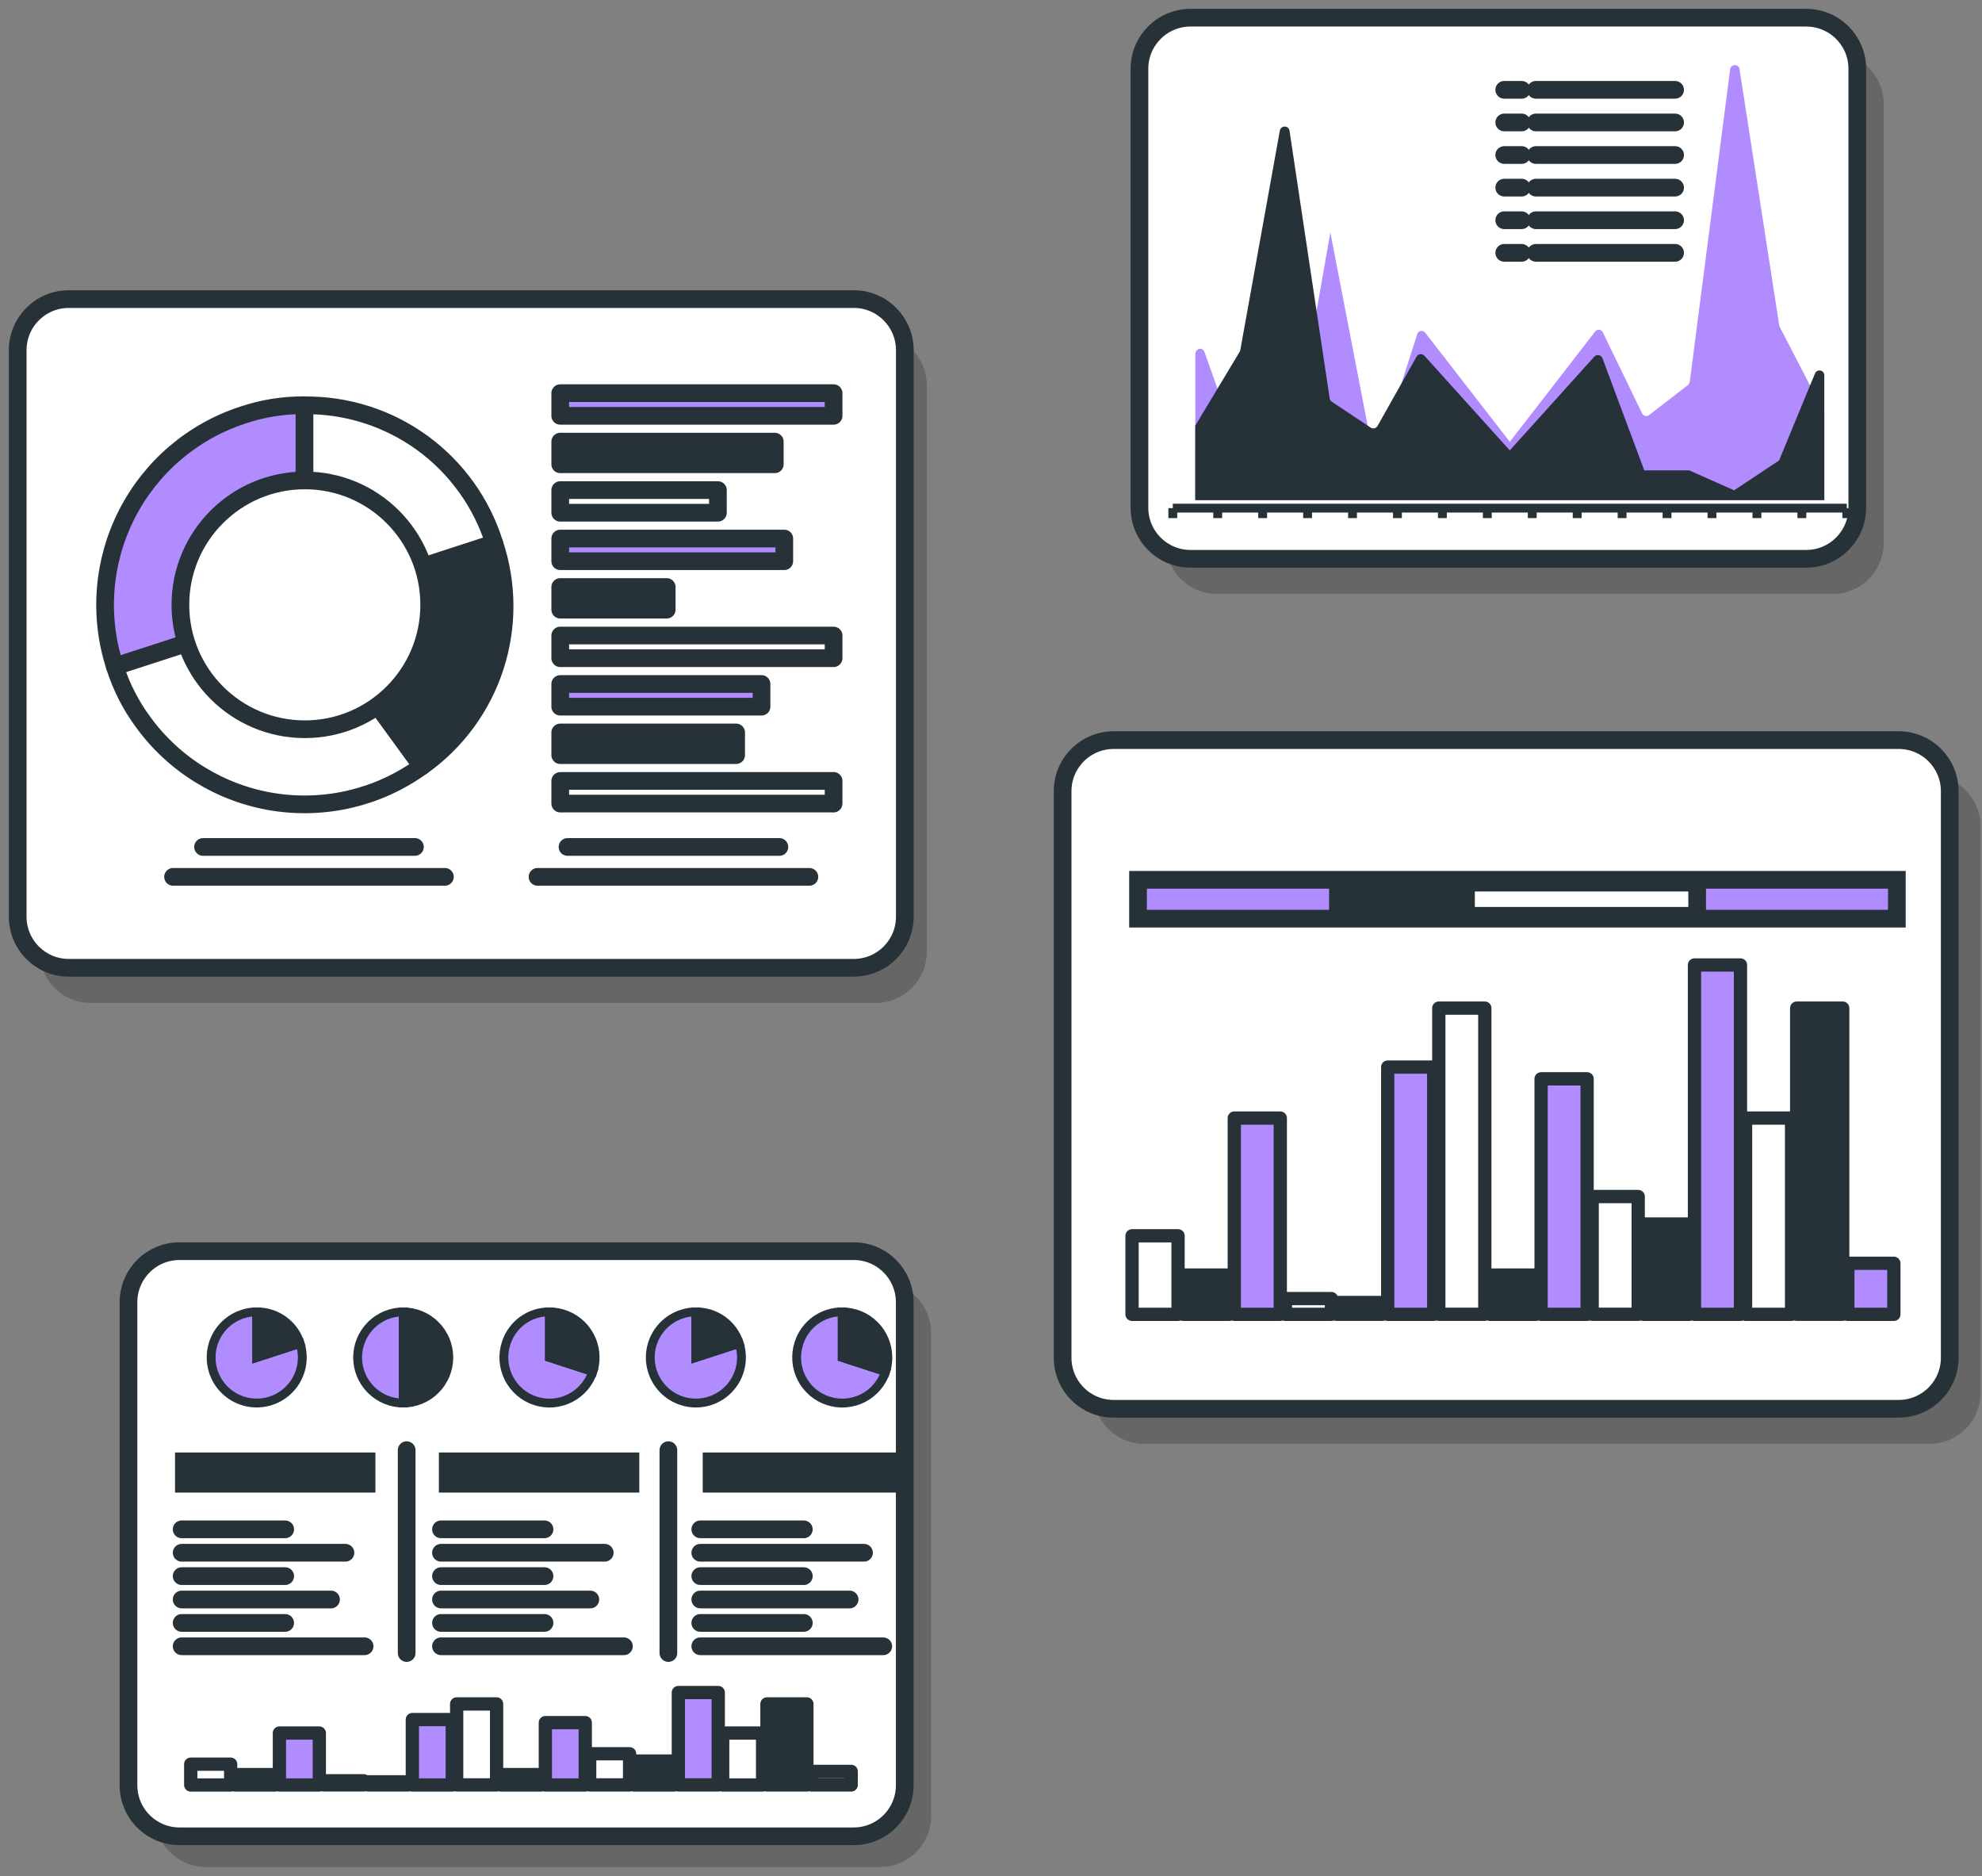 <svg width="112" height="106" viewBox="0 0 112 106" fill="none" xmlns="http://www.w3.org/2000/svg">
<rect x="0" y="0" width="112" height="106" fill="#808080" stroke="none"/>
<path opacity="0.2" d="M49.485 18.888H5.129C3.535 18.888 2.243 20.181 2.243 21.775V53.783C2.243 55.378 3.535 56.67 5.129 56.67H49.485C51.08 56.67 52.372 55.378 52.372 53.783V21.775C52.372 20.181 51.08 18.888 49.485 18.888Z" fill="black"/>
<path d="M48.243 16.899H3.887C2.292 16.899 1 18.192 1 19.786V51.795C1 53.389 2.292 54.681 3.887 54.681H48.243C49.837 54.681 51.13 53.389 51.13 51.795V19.786C51.13 18.192 49.837 16.899 48.243 16.899Z" fill="white" stroke="#263238" stroke-linecap="round" stroke-linejoin="round"/>
<path d="M17.207 34.18L6.49 37.658C5.566 34.814 5.81 31.719 7.168 29.055C8.525 26.39 10.885 24.374 13.729 23.45C14.85 23.074 16.025 22.887 17.207 22.896V34.18Z" fill="#B18CFE" stroke="#263238" stroke-linecap="round" stroke-linejoin="round"/>
<path d="M17.207 34.18L23.835 43.296C21.416 45.053 18.398 45.776 15.446 45.309C12.493 44.841 9.848 43.219 8.09 40.801C7.387 39.849 6.846 38.787 6.49 37.658L17.207 34.18Z" fill="white" stroke="#263238" stroke-linecap="round" stroke-linejoin="round"/>
<path d="M17.207 34.18L27.93 30.695C28.694 32.956 28.709 35.403 27.972 37.673C27.235 39.943 25.787 41.915 23.841 43.296L17.207 34.18Z" fill="#263238" stroke="#263238" stroke-linecap="round" stroke-linejoin="round"/>
<path d="M17.207 34.18V22.903C19.595 22.876 21.927 23.619 23.859 25.023C25.791 26.427 27.219 28.416 27.93 30.695L17.207 34.18Z" fill="white" stroke="#263238" stroke-linecap="round" stroke-linejoin="round"/>
<path d="M17.224 41.203C21.106 41.203 24.253 38.056 24.253 34.173C24.253 30.291 21.106 27.144 17.224 27.144C13.341 27.144 10.194 30.291 10.194 34.173C10.194 38.056 13.341 41.203 17.224 41.203Z" fill="white" stroke="#263238" stroke-linecap="round" stroke-linejoin="round"/>
<path d="M47.105 22.214H31.658V23.494H47.105V22.214Z" fill="#B18CFE" stroke="#263238" stroke-linecap="round" stroke-linejoin="round"/>
<path d="M43.782 24.952H31.658V26.232H43.782V24.952Z" fill="#263238" stroke="#263238" stroke-linecap="round" stroke-linejoin="round"/>
<path d="M40.568 27.691H31.658V28.97H40.568V27.691Z" fill="white" stroke="#263238" stroke-linecap="round" stroke-linejoin="round"/>
<path d="M44.319 30.429H31.658V31.708H44.319V30.429Z" fill="#B18CFE" stroke="#263238" stroke-linecap="round" stroke-linejoin="round"/>
<path d="M37.675 33.167H31.658V34.447H37.675V33.167Z" fill="#263238" stroke="#263238" stroke-linecap="round" stroke-linejoin="round"/>
<path d="M47.105 35.909H31.658V37.188H47.105V35.909Z" fill="white" stroke="#263238" stroke-linecap="round" stroke-linejoin="round"/>
<path d="M43.033 38.647H31.658V39.927H43.033V38.647Z" fill="#B18CFE" stroke="#263238" stroke-linecap="round" stroke-linejoin="round"/>
<path d="M41.598 41.385H31.658V42.665H41.598V41.385Z" fill="#263238" stroke="#263238" stroke-linecap="round" stroke-linejoin="round"/>
<path d="M47.105 44.123H31.658V45.403H47.105V44.123Z" fill="white" stroke="#263238" stroke-linecap="round" stroke-linejoin="round"/>
<path d="M11.474 47.854H23.446" stroke="#263238" stroke-linecap="round" stroke-linejoin="round"/>
<path d="M9.779 49.543H25.141" stroke="#263238" stroke-linecap="round" stroke-linejoin="round"/>
<path d="M32.07 47.854H44.042" stroke="#263238" stroke-linecap="round" stroke-linejoin="round"/>
<path d="M30.375 49.543H45.737" stroke="#263238" stroke-linecap="round" stroke-linejoin="round"/>
<path opacity="0.2" d="M49.732 72.428H11.639C10.045 72.428 8.752 73.72 8.752 75.315V102.603C8.752 104.197 10.045 105.49 11.639 105.49H49.732C51.326 105.49 52.618 104.197 52.618 102.603V75.315C52.618 73.72 51.326 72.428 49.732 72.428Z" fill="black"/>
<path d="M48.239 70.692H10.147C8.552 70.692 7.26 71.985 7.26 73.579V100.867C7.26 102.462 8.552 103.754 10.147 103.754H48.239C49.834 103.754 51.126 102.462 51.126 100.867V73.579C51.126 71.985 49.834 70.692 48.239 70.692Z" fill="white" stroke="#263238" stroke-linecap="round" stroke-linejoin="round"/>
<path d="M10.265 86.41H16.116" stroke="#263238" stroke-linecap="round" stroke-linejoin="round"/>
<path d="M10.265 87.733H19.52" stroke="#263238" stroke-linecap="round" stroke-linejoin="round"/>
<path d="M10.265 89.053H16.116" stroke="#263238" stroke-linecap="round" stroke-linejoin="round"/>
<path d="M10.265 90.374H18.706" stroke="#263238" stroke-linecap="round" stroke-linejoin="round"/>
<path d="M10.265 91.697H16.116" stroke="#263238" stroke-linecap="round" stroke-linejoin="round"/>
<path d="M10.265 93.017H20.603" stroke="#263238" stroke-linecap="round" stroke-linejoin="round"/>
<path d="M24.919 86.41H30.77" stroke="#263238" stroke-linecap="round" stroke-linejoin="round"/>
<path d="M24.919 87.733H34.173" stroke="#263238" stroke-linecap="round" stroke-linejoin="round"/>
<path d="M24.919 89.053H30.77" stroke="#263238" stroke-linecap="round" stroke-linejoin="round"/>
<path d="M24.919 90.374H33.359" stroke="#263238" stroke-linecap="round" stroke-linejoin="round"/>
<path d="M24.919 91.697H30.77" stroke="#263238" stroke-linecap="round" stroke-linejoin="round"/>
<path d="M24.919 93.017H35.257" stroke="#263238" stroke-linecap="round" stroke-linejoin="round"/>
<path d="M39.572 86.41H45.423" stroke="#263238" stroke-linecap="round" stroke-linejoin="round"/>
<path d="M39.572 87.733H48.823" stroke="#263238" stroke-linecap="round" stroke-linejoin="round"/>
<path d="M39.572 89.053H45.423" stroke="#263238" stroke-linecap="round" stroke-linejoin="round"/>
<path d="M39.572 90.374H48.01" stroke="#263238" stroke-linecap="round" stroke-linejoin="round"/>
<path d="M39.572 91.697H45.423" stroke="#263238" stroke-linecap="round" stroke-linejoin="round"/>
<path d="M39.572 93.017H49.911" stroke="#263238" stroke-linecap="round" stroke-linejoin="round"/>
<path d="M21.215 82.068H9.89V84.333H21.215V82.068Z" fill="#263238"/>
<path d="M36.125 82.068H24.8V84.333H36.125V82.068Z" fill="#263238"/>
<path d="M51.035 82.068H39.71V84.333H51.035V82.068Z" fill="#263238"/>
<path d="M22.98 81.936V93.399" stroke="#263238" stroke-linecap="round" stroke-linejoin="round"/>
<path d="M37.769 81.936V93.399" stroke="#263238" stroke-linecap="round" stroke-linejoin="round"/>
<path d="M14.506 76.699L16.957 75.902C17.114 76.387 17.124 76.907 16.986 77.397C16.847 77.888 16.567 78.326 16.179 78.657C15.792 78.987 15.315 79.196 14.809 79.256C14.303 79.316 13.791 79.224 13.337 78.993C12.883 78.762 12.508 78.401 12.259 77.957C12.01 77.512 11.898 77.004 11.938 76.496C11.978 75.988 12.167 75.504 12.482 75.103C12.798 74.703 13.224 74.406 13.709 74.248C13.966 74.163 14.235 74.12 14.506 74.123V76.699Z" fill="#B18CFE" stroke="#263238" stroke-width="0.5" stroke-miterlimit="10"/>
<path d="M14.506 76.699V74.123C15.051 74.116 15.585 74.286 16.026 74.606C16.468 74.927 16.794 75.381 16.957 75.902L14.506 76.699Z" fill="#263238" stroke="#263238" stroke-width="0.5" stroke-miterlimit="10"/>
<path d="M39.322 76.699L41.773 75.902C41.931 76.387 41.941 76.907 41.803 77.398C41.664 77.888 41.384 78.327 40.996 78.658C40.609 78.989 40.132 79.197 39.626 79.257C39.12 79.317 38.607 79.225 38.153 78.993C37.699 78.762 37.324 78.401 37.075 77.956C36.826 77.512 36.715 77.003 36.755 76.495C36.795 75.987 36.985 75.502 37.301 75.102C37.617 74.702 38.044 74.405 38.529 74.248C38.785 74.163 39.053 74.12 39.322 74.123V76.699Z" fill="#B18CFE" stroke="#263238" stroke-width="0.5" stroke-miterlimit="10"/>
<path d="M39.322 76.699V74.123C39.868 74.116 40.401 74.285 40.843 74.606C41.285 74.926 41.611 75.381 41.773 75.902L39.322 76.699Z" fill="#263238" stroke="#263238" stroke-width="0.5" stroke-miterlimit="10"/>
<path d="M22.785 76.699V79.275C22.101 79.275 21.446 79.004 20.963 78.521C20.48 78.038 20.208 77.382 20.208 76.699C20.208 76.016 20.48 75.361 20.963 74.877C21.446 74.394 22.101 74.123 22.785 74.123V76.699Z" fill="#B18CFE" stroke="#263238" stroke-width="0.5" stroke-miterlimit="10"/>
<path d="M22.785 76.699V74.123C23.468 74.123 24.123 74.394 24.606 74.877C25.089 75.361 25.361 76.016 25.361 76.699C25.361 77.382 25.089 78.038 24.606 78.521C24.123 79.004 23.468 79.275 22.785 79.275V76.699Z" fill="#263238" stroke="#263238" stroke-width="0.5" stroke-miterlimit="10"/>
<path d="M31.05 76.699L33.501 77.496C33.397 77.818 33.23 78.116 33.01 78.373C32.79 78.631 32.522 78.842 32.22 78.996C31.918 79.15 31.589 79.242 31.252 79.269C30.914 79.295 30.575 79.255 30.253 79.15C29.931 79.046 29.633 78.879 29.376 78.659C29.118 78.439 28.907 78.171 28.753 77.869C28.6 77.567 28.507 77.238 28.48 76.901C28.454 76.564 28.494 76.224 28.599 75.902C28.762 75.381 29.088 74.927 29.529 74.606C29.971 74.286 30.504 74.116 31.05 74.123V76.699Z" fill="#B18CFE" stroke="#263238" stroke-width="0.5" stroke-miterlimit="10"/>
<path d="M31.05 76.699V74.123C31.389 74.122 31.724 74.189 32.037 74.318C32.35 74.447 32.634 74.637 32.874 74.876C33.114 75.115 33.303 75.4 33.433 75.712C33.563 76.025 33.63 76.361 33.63 76.699C33.631 76.97 33.588 77.239 33.501 77.496L31.05 76.699Z" fill="#263238" stroke="#263238" stroke-width="0.5" stroke-miterlimit="10"/>
<path d="M47.594 76.699L50.046 77.496C49.941 77.818 49.774 78.116 49.554 78.373C49.334 78.631 49.066 78.842 48.764 78.996C48.463 79.15 48.134 79.242 47.796 79.269C47.459 79.295 47.12 79.255 46.798 79.15C46.476 79.046 46.178 78.879 45.92 78.659C45.663 78.439 45.451 78.171 45.298 77.869C45.144 77.567 45.051 77.238 45.025 76.901C44.998 76.564 45.038 76.224 45.143 75.902C45.306 75.381 45.632 74.927 46.074 74.606C46.516 74.286 47.049 74.116 47.594 74.123V76.699Z" fill="#B18CFE" stroke="#263238" stroke-width="0.5" stroke-miterlimit="10"/>
<path d="M47.594 76.699V74.123C47.933 74.122 48.268 74.189 48.581 74.318C48.894 74.447 49.178 74.637 49.417 74.876C49.656 75.116 49.846 75.4 49.975 75.713C50.105 76.025 50.171 76.361 50.171 76.699C50.173 76.97 50.131 77.239 50.046 77.496L47.594 76.699Z" fill="#263238" stroke="#263238" stroke-width="0.5" stroke-miterlimit="10"/>
<path d="M48.101 100.087H45.846V100.851H48.101V100.087Z" fill="#B18CFE" stroke="#263238" stroke-width="0.75" stroke-linecap="round" stroke-linejoin="round"/>
<path d="M45.596 96.275H43.34V100.851H45.596V96.275Z" fill="#263238" stroke="#263238" stroke-width="0.75" stroke-linecap="round" stroke-linejoin="round"/>
<path d="M43.094 97.92H40.838V100.854H43.094V97.92Z" fill="white" stroke="#263238" stroke-width="0.75" stroke-linecap="round" stroke-linejoin="round"/>
<path d="M40.588 95.631H38.333V100.851H40.588V95.631Z" fill="#B18CFE" stroke="#263238" stroke-width="0.75" stroke-linecap="round" stroke-linejoin="round"/>
<path d="M38.083 99.503H35.828V100.854H38.083V99.503Z" fill="#263238" stroke="#263238" stroke-width="0.75" stroke-linecap="round" stroke-linejoin="round"/>
<path d="M35.578 99.091H33.322V100.851H35.578V99.091Z" fill="white" stroke="#263238" stroke-width="0.75" stroke-linecap="round" stroke-linejoin="round"/>
<path d="M33.072 97.332H30.817V100.854H33.072V97.332Z" fill="#B18CFE" stroke="#263238" stroke-width="0.75" stroke-linecap="round" stroke-linejoin="round"/>
<path d="M30.567 100.266H28.312V100.854H30.567V100.266Z" fill="#263238" stroke="#263238" stroke-width="0.75" stroke-linecap="round" stroke-linejoin="round"/>
<path d="M28.062 96.275H25.806V100.851H28.062V96.275Z" fill="white" stroke="#263238" stroke-width="0.75" stroke-linecap="round" stroke-linejoin="round"/>
<path d="M25.557 97.157H23.301V100.854H25.557V97.157Z" fill="#B18CFE" stroke="#263238" stroke-width="0.75" stroke-linecap="round" stroke-linejoin="round"/>
<path d="M23.055 100.675H20.799V100.851H23.055V100.675Z" fill="#263238" stroke="#263238" stroke-width="0.75" stroke-linecap="round" stroke-linejoin="round"/>
<path d="M20.549 100.618H18.294V100.85H20.549V100.618Z" fill="white" stroke="#263238" stroke-width="0.75" stroke-linecap="round" stroke-linejoin="round"/>
<path d="M18.044 97.92H15.789V100.854H18.044V97.92Z" fill="#B18CFE" stroke="#263238" stroke-width="0.75" stroke-linecap="round" stroke-linejoin="round"/>
<path d="M15.539 100.266H13.283V100.854H15.539V100.266Z" fill="#263238" stroke="#263238" stroke-width="0.75" stroke-linecap="round" stroke-linejoin="round"/>
<path d="M13.034 99.679H10.778V100.854H13.034V99.679Z" fill="white" stroke="#263238" stroke-width="0.75" stroke-linecap="round" stroke-linejoin="round"/>
<path opacity="0.2" d="M109.028 43.803H64.672C63.078 43.803 61.785 45.095 61.785 46.69V78.698C61.785 80.292 63.078 81.585 64.672 81.585H109.028C110.623 81.585 111.915 80.292 111.915 78.698V46.69C111.915 45.095 110.623 43.803 109.028 43.803Z" fill="black"/>
<path d="M107.289 41.817H62.934C61.339 41.817 60.047 43.11 60.047 44.704V76.713C60.047 78.307 61.339 79.599 62.934 79.599H107.289C108.884 79.599 110.176 78.307 110.176 76.713V44.704C110.176 43.11 108.884 41.817 107.289 41.817Z" fill="white" stroke="#263238" stroke-linecap="round" stroke-linejoin="round"/>
<path d="M107.019 71.378H104.419V74.261H107.019V71.378Z" fill="#B18CFE" stroke="#263238" stroke-width="0.75" stroke-linecap="round" stroke-linejoin="round"/>
<path d="M104.129 56.961H101.529V74.258H104.129V56.961Z" fill="#263238" stroke="#263238" stroke-width="0.75" stroke-linecap="round" stroke-linejoin="round"/>
<path d="M101.239 63.173H98.639V74.261H101.239V63.173Z" fill="white" stroke="#263238" stroke-width="0.75" stroke-linecap="round" stroke-linejoin="round"/>
<path d="M98.352 54.523H95.752V74.261H98.352V54.523Z" fill="#B18CFE" stroke="#263238" stroke-width="0.75" stroke-linecap="round" stroke-linejoin="round"/>
<path d="M95.462 69.159H92.862V74.261H95.462V69.159Z" fill="#263238" stroke="#263238" stroke-width="0.75" stroke-linecap="round" stroke-linejoin="round"/>
<path d="M92.572 67.606H89.972V74.258H92.572V67.606Z" fill="white" stroke="#263238" stroke-width="0.75" stroke-linecap="round" stroke-linejoin="round"/>
<path d="M89.685 60.955H87.085V74.261H89.685V60.955Z" fill="#B18CFE" stroke="#263238" stroke-width="0.75" stroke-linecap="round" stroke-linejoin="round"/>
<path d="M86.794 72.043H84.195V74.261H86.794V72.043Z" fill="#263238" stroke="#263238" stroke-width="0.75" stroke-linecap="round" stroke-linejoin="round"/>
<path d="M83.904 56.961H81.304V74.258H83.904V56.961Z" fill="white" stroke="#263238" stroke-width="0.75" stroke-linecap="round" stroke-linejoin="round"/>
<path d="M81.017 60.29H78.418V74.261H81.017V60.29Z" fill="#B18CFE" stroke="#263238" stroke-width="0.75" stroke-linecap="round" stroke-linejoin="round"/>
<path d="M78.127 73.593H75.528V74.258H78.127V73.593Z" fill="#263238" stroke="#263238" stroke-width="0.75" stroke-linecap="round" stroke-linejoin="round"/>
<path d="M75.237 73.373H72.637V74.261H75.237V73.373Z" fill="white" stroke="#263238" stroke-width="0.75" stroke-linecap="round" stroke-linejoin="round"/>
<path d="M72.347 63.173H69.747V74.261H72.347V63.173Z" fill="#B18CFE" stroke="#263238" stroke-width="0.75" stroke-linecap="round" stroke-linejoin="round"/>
<path d="M69.46 72.043H66.86V74.261H69.46V72.043Z" fill="#263238" stroke="#263238" stroke-width="0.75" stroke-linecap="round" stroke-linejoin="round"/>
<path d="M66.57 69.825H63.97V74.261H66.57V69.825Z" fill="white" stroke="#263238" stroke-width="0.75" stroke-linecap="round" stroke-linejoin="round"/>
<path d="M107.188 49.711H64.308V51.906H107.188V49.711Z" fill="#B18CFE" stroke="#263238" stroke-miterlimit="10"/>
<path d="M82.561 49.87H75.605V51.744H82.561V49.87Z" fill="#263238" stroke="#263238" stroke-miterlimit="10"/>
<path d="M95.904 49.87H82.841V51.744H95.904V49.87Z" fill="white" stroke="#263238" stroke-miterlimit="10"/>
<path opacity="0.2" d="M103.558 2.985H68.768C67.174 2.985 65.881 4.278 65.881 5.872V30.672C65.881 32.266 67.174 33.559 68.768 33.559H103.558C105.153 33.559 106.445 32.266 106.445 30.672V5.872C106.445 4.278 105.153 2.985 103.558 2.985Z" fill="black"/>
<path d="M102.066 1H67.275C65.681 1 64.389 2.292 64.389 3.887V28.687C64.389 30.281 65.681 31.573 67.275 31.573H102.066C103.66 31.573 104.953 30.281 104.953 28.687V3.887C104.953 2.292 103.66 1 102.066 1Z" fill="white" stroke="#263238" stroke-linecap="round" stroke-linejoin="round"/>
<path d="M66.273 28.71H104.359" stroke="#263238" stroke-width="0.5" stroke-miterlimit="10"/>
<path d="M66.273 28.71V29.274" stroke="#263238" stroke-width="0.5" stroke-miterlimit="10"/>
<path d="M68.812 28.71V29.274" stroke="#263238" stroke-width="0.5" stroke-miterlimit="10"/>
<path d="M71.351 28.71V29.274" stroke="#263238" stroke-width="0.5" stroke-miterlimit="10"/>
<path d="M73.89 28.71V29.274" stroke="#263238" stroke-width="0.5" stroke-miterlimit="10"/>
<path d="M76.429 28.71V29.274" stroke="#263238" stroke-width="0.5" stroke-miterlimit="10"/>
<path d="M78.968 28.71V29.274" stroke="#263238" stroke-width="0.5" stroke-miterlimit="10"/>
<path d="M81.507 28.71V29.274" stroke="#263238" stroke-width="0.5" stroke-miterlimit="10"/>
<path d="M84.046 28.71V29.274" stroke="#263238" stroke-width="0.5" stroke-miterlimit="10"/>
<path d="M86.585 28.71V29.274" stroke="#263238" stroke-width="0.5" stroke-miterlimit="10"/>
<path d="M89.124 28.71V29.274" stroke="#263238" stroke-width="0.5" stroke-miterlimit="10"/>
<path d="M91.663 28.71V29.274" stroke="#263238" stroke-width="0.5" stroke-miterlimit="10"/>
<path d="M94.202 28.71V29.274" stroke="#263238" stroke-width="0.5" stroke-miterlimit="10"/>
<path d="M96.741 28.71V29.274" stroke="#263238" stroke-width="0.5" stroke-miterlimit="10"/>
<path d="M99.281 28.71V29.274" stroke="#263238" stroke-width="0.5" stroke-miterlimit="10"/>
<path d="M101.82 28.71V29.274" stroke="#263238" stroke-width="0.5" stroke-miterlimit="10"/>
<path d="M104.359 28.71V29.274" stroke="#263238" stroke-width="0.5" stroke-miterlimit="10"/>
<path d="M67.542 28.251H103.089V23.338L100.574 18.476C100.557 18.442 100.546 18.406 100.54 18.368L98.305 3.948C98.305 3.876 98.276 3.807 98.226 3.757C98.175 3.706 98.106 3.678 98.035 3.678C97.963 3.678 97.894 3.706 97.844 3.757C97.793 3.807 97.764 3.876 97.764 3.948L95.489 21.552C95.478 21.637 95.436 21.714 95.371 21.768L93.179 23.456C93.148 23.48 93.111 23.496 93.073 23.503C93.034 23.51 92.994 23.508 92.956 23.497C92.918 23.487 92.883 23.467 92.854 23.441C92.825 23.415 92.802 23.382 92.788 23.345L90.579 18.79C90.563 18.748 90.536 18.71 90.5 18.682C90.464 18.653 90.421 18.635 90.376 18.63C90.33 18.624 90.284 18.63 90.242 18.648C90.2 18.666 90.164 18.696 90.137 18.733L87.855 21.687L85.316 24.962L82.777 21.687L80.538 18.8C80.509 18.76 80.468 18.729 80.422 18.712C80.375 18.694 80.324 18.69 80.275 18.701C80.227 18.712 80.182 18.736 80.147 18.772C80.112 18.808 80.089 18.853 80.079 18.902L77.715 26.272L75.176 13.135L72.637 27.582L70.098 25.617L68.072 19.911C67.958 19.574 67.546 19.682 67.546 20.033L67.542 28.251Z" fill="#B18CFE"/>
<path d="M103.089 28.261H67.542V24.051L70.054 19.871C70.072 19.842 70.084 19.81 70.088 19.776L72.323 7.375C72.335 7.312 72.369 7.255 72.419 7.214C72.469 7.173 72.531 7.151 72.595 7.151C72.659 7.151 72.722 7.173 72.771 7.214C72.821 7.255 72.855 7.312 72.867 7.375L75.139 22.515C75.153 22.59 75.197 22.657 75.261 22.7L77.452 24.159C77.484 24.18 77.519 24.194 77.556 24.201C77.594 24.208 77.632 24.206 77.669 24.198C77.706 24.189 77.74 24.172 77.77 24.149C77.8 24.126 77.825 24.097 77.844 24.064L80.049 20.148C80.07 20.11 80.1 20.078 80.136 20.054C80.173 20.03 80.214 20.015 80.257 20.01C80.301 20.006 80.344 20.011 80.385 20.027C80.426 20.043 80.462 20.068 80.491 20.1L82.777 22.633L85.316 25.449L87.855 22.633L90.09 20.151C90.122 20.116 90.162 20.09 90.207 20.075C90.251 20.06 90.299 20.057 90.346 20.066C90.392 20.075 90.435 20.095 90.472 20.126C90.508 20.156 90.536 20.195 90.552 20.239L92.916 26.576H95.455L97.994 27.704L100.533 26.016L102.559 21.11C102.581 21.049 102.625 20.997 102.682 20.966C102.739 20.934 102.805 20.923 102.869 20.936C102.933 20.948 102.99 20.983 103.03 21.034C103.071 21.086 103.092 21.149 103.089 21.215V28.261Z" fill="#263238"/>
<path d="M86.791 5.075H94.658" stroke="#263238" stroke-linecap="round" stroke-linejoin="round"/>
<path d="M86.791 6.919H94.658" stroke="#263238" stroke-linecap="round" stroke-linejoin="round"/>
<path d="M86.791 8.759H94.658" stroke="#263238" stroke-linecap="round" stroke-linejoin="round"/>
<path d="M86.791 10.602H94.658" stroke="#263238" stroke-linecap="round" stroke-linejoin="round"/>
<path d="M86.791 12.443H94.658" stroke="#263238" stroke-linecap="round" stroke-linejoin="round"/>
<path d="M86.791 14.286H94.658" stroke="#263238" stroke-linecap="round" stroke-linejoin="round"/>
<path d="M85.002 5.075H85.988" stroke="#263238" stroke-linecap="round" stroke-linejoin="round"/>
<path d="M85.002 6.919H85.988" stroke="#263238" stroke-linecap="round" stroke-linejoin="round"/>
<path d="M85.002 8.759H85.988" stroke="#263238" stroke-linecap="round" stroke-linejoin="round"/>
<path d="M85.002 10.602H85.988" stroke="#263238" stroke-linecap="round" stroke-linejoin="round"/>
<path d="M85.002 12.443H85.988" stroke="#263238" stroke-linecap="round" stroke-linejoin="round"/>
<path d="M85.002 14.286H85.988" stroke="#263238" stroke-linecap="round" stroke-linejoin="round"/>
</svg>

